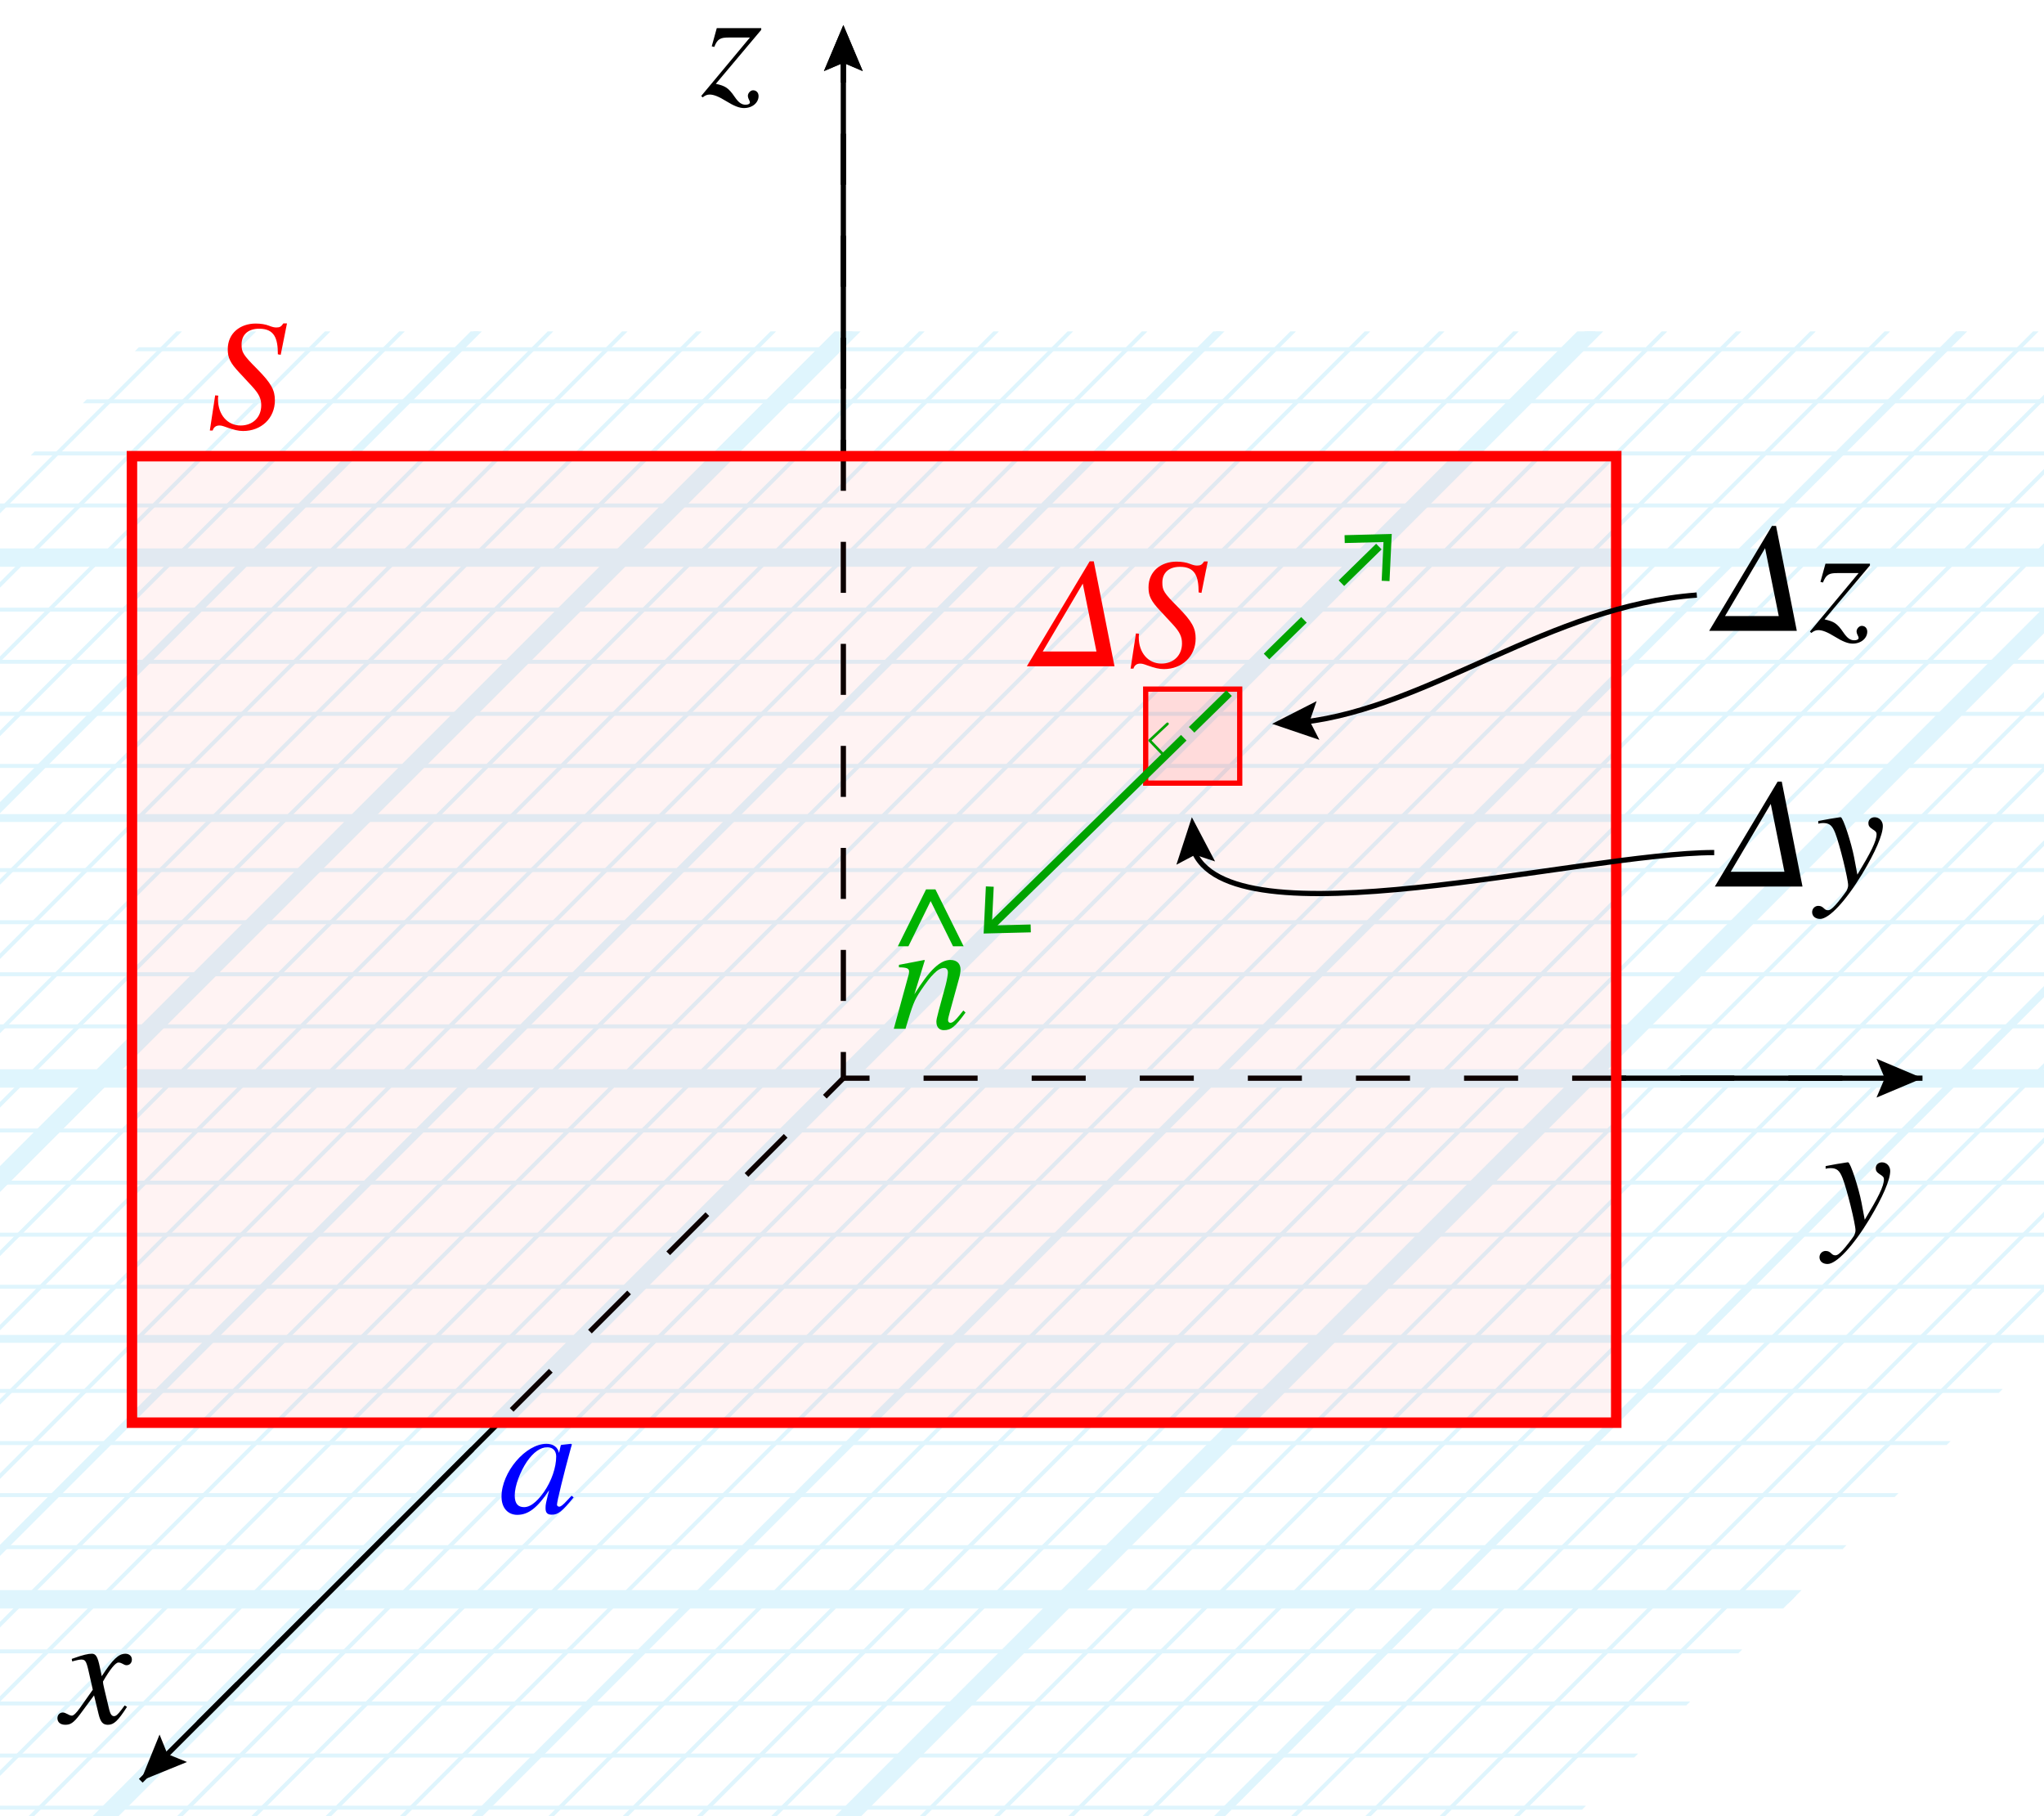 <?xml version="1.0" encoding="utf-8"?>
<!-- Generator: Adobe Illustrator 25.4.1, SVG Export Plug-In . SVG Version: 6.00 Build 0)  -->
<svg version="1.1" id="Layer_1" xmlns="http://www.w3.org/2000/svg" xmlns:xlink="http://www.w3.org/1999/xlink" x="0px" y="0px"
	 viewBox="0 0 78.018 69.313" enable-background="new 0 0 78.018 69.313" xml:space="preserve">
<g id="Graph_paper_slanted" opacity="0.5">
	<g id="Clipped_grid_00000003068028900943026870000011536296927355263674_">
		<g>
			<defs>
				<polygon id="SVGID_1_" points="58.474,70.979 -52.425,70.979 5.906,12.649 116.804,12.649 				"/>
			</defs>
			<clipPath id="SVGID_00000046326454708789859470000008213062094929219224_">
				<use xlink:href="#SVGID_1_"  overflow="visible"/>
			</clipPath>
			
				<g id="Grid_00000142891597197125820610000009767860333217090727_" opacity="0.25" clip-path="url(#SVGID_00000046326454708789859470000008213062094929219224_)">
				<g id="Horizontal_1_mm_00000151508609497893311650000018408800186222605470_">
					
						<line fill="none" stroke="#00ABEB" stroke-width="0.15" stroke-miterlimit="10" x1="-23.624" y1="-16.49" x2="203.216" y2="-16.49"/>
					
						<line fill="none" stroke="#00ABEB" stroke-width="0.15" stroke-miterlimit="10" x1="-21.636" y1="-18.478" x2="205.205" y2="-18.478"/>
					
						<line fill="none" stroke="#00ABEB" stroke-width="0.15" stroke-miterlimit="10" x1="-140.913" y1="100.798" x2="85.928" y2="100.798"/>
					
						<line fill="none" stroke="#00ABEB" stroke-width="0.15" stroke-miterlimit="10" x1="-138.925" y1="98.81" x2="87.916" y2="98.81"/>
					
						<line fill="none" stroke="#00ABEB" stroke-width="0.15" stroke-miterlimit="10" x1="-136.937" y1="96.823" x2="89.903" y2="96.823"/>
					
						<line fill="none" stroke="#00ABEB" stroke-width="0.15" stroke-miterlimit="10" x1="-134.949" y1="94.835" x2="91.892" y2="94.835"/>
					
						<line fill="none" stroke="#00ABEB" stroke-width="0.15" stroke-miterlimit="10" x1="-132.961" y1="92.847" x2="93.88" y2="92.847"/>
					
						<line fill="none" stroke="#00ABEB" stroke-width="0.15" stroke-miterlimit="10" x1="-130.974" y1="90.859" x2="95.867" y2="90.859"/>
					
						<line fill="none" stroke="#00ABEB" stroke-width="0.15" stroke-miterlimit="10" x1="-128.986" y1="88.871" x2="97.855" y2="88.871"/>
					
						<line fill="none" stroke="#00ABEB" stroke-width="0.15" stroke-miterlimit="10" x1="-126.998" y1="86.883" x2="99.843" y2="86.883"/>
					
						<line fill="none" stroke="#00ABEB" stroke-width="0.15" stroke-miterlimit="10" x1="-125.009" y1="84.895" x2="101.831" y2="84.895"/>
					
						<line fill="none" stroke="#00ABEB" stroke-width="0.15" stroke-miterlimit="10" x1="-123.021" y1="82.907" x2="103.82" y2="82.907"/>
					
						<line fill="none" stroke="#00ABEB" stroke-width="0.15" stroke-miterlimit="10" x1="-121.034" y1="80.919" x2="105.807" y2="80.919"/>
					
						<line fill="none" stroke="#00ABEB" stroke-width="0.15" stroke-miterlimit="10" x1="-119.046" y1="78.931" x2="107.795" y2="78.931"/>
					
						<line fill="none" stroke="#00ABEB" stroke-width="0.15" stroke-miterlimit="10" x1="-117.058" y1="76.943" x2="109.783" y2="76.943"/>
					
						<line fill="none" stroke="#00ABEB" stroke-width="0.15" stroke-miterlimit="10" x1="-115.07" y1="74.956" x2="111.771" y2="74.956"/>
					
						<line fill="none" stroke="#00ABEB" stroke-width="0.15" stroke-miterlimit="10" x1="-113.082" y1="72.967" x2="113.759" y2="72.967"/>
					
						<line fill="none" stroke="#00ABEB" stroke-width="0.15" stroke-miterlimit="10" x1="-111.094" y1="70.979" x2="115.747" y2="70.979"/>
					
						<line fill="none" stroke="#00ABEB" stroke-width="0.15" stroke-miterlimit="10" x1="-109.106" y1="68.992" x2="117.735" y2="68.992"/>
					
						<line fill="none" stroke="#00ABEB" stroke-width="0.15" stroke-miterlimit="10" x1="-107.118" y1="67.004" x2="119.723" y2="67.004"/>
					
						<line fill="none" stroke="#00ABEB" stroke-width="0.15" stroke-miterlimit="10" x1="-105.13" y1="65.015" x2="121.711" y2="65.015"/>
					
						<line fill="none" stroke="#00ABEB" stroke-width="0.15" stroke-miterlimit="10" x1="-103.142" y1="63.028" x2="123.698" y2="63.028"/>
					
						<line fill="none" stroke="#00ABEB" stroke-width="0.15" stroke-miterlimit="10" x1="-101.154" y1="61.04" x2="125.687" y2="61.04"/>
					
						<line fill="none" stroke="#00ABEB" stroke-width="0.15" stroke-miterlimit="10" x1="-99.166" y1="59.051" x2="127.675" y2="59.051"/>
					
						<line fill="none" stroke="#00ABEB" stroke-width="0.15" stroke-miterlimit="10" x1="-97.178" y1="57.064" x2="129.663" y2="57.064"/>
					
						<line fill="none" stroke="#00ABEB" stroke-width="0.15" stroke-miterlimit="10" x1="-95.19" y1="55.076" x2="131.651" y2="55.076"/>
					
						<line fill="none" stroke="#00ABEB" stroke-width="0.15" stroke-miterlimit="10" x1="-93.203" y1="53.088" x2="133.638" y2="53.088"/>
					
						<line fill="none" stroke="#00ABEB" stroke-width="0.15" stroke-miterlimit="10" x1="-91.214" y1="51.1" x2="135.626" y2="51.1"/>
					
						<line fill="none" stroke="#00ABEB" stroke-width="0.15" stroke-miterlimit="10" x1="-89.226" y1="49.112" x2="137.615" y2="49.112"/>
					
						<line fill="none" stroke="#00ABEB" stroke-width="0.15" stroke-miterlimit="10" x1="-87.239" y1="47.124" x2="139.602" y2="47.124"/>
					
						<line fill="none" stroke="#00ABEB" stroke-width="0.15" stroke-miterlimit="10" x1="-85.251" y1="45.136" x2="141.59" y2="45.136"/>
					
						<line fill="none" stroke="#00ABEB" stroke-width="0.15" stroke-miterlimit="10" x1="-83.262" y1="43.148" x2="143.578" y2="43.148"/>
					
						<line fill="none" stroke="#00ABEB" stroke-width="0.15" stroke-miterlimit="10" x1="-81.275" y1="41.161" x2="145.566" y2="41.161"/>
					
						<line fill="none" stroke="#00ABEB" stroke-width="0.15" stroke-miterlimit="10" x1="-79.287" y1="39.173" x2="147.554" y2="39.173"/>
					
						<line fill="none" stroke="#00ABEB" stroke-width="0.15" stroke-miterlimit="10" x1="-77.299" y1="37.184" x2="149.542" y2="37.184"/>
					
						<line fill="none" stroke="#00ABEB" stroke-width="0.15" stroke-miterlimit="10" x1="-75.311" y1="35.197" x2="151.53" y2="35.197"/>
					
						<line fill="none" stroke="#00ABEB" stroke-width="0.15" stroke-miterlimit="10" x1="-73.323" y1="33.209" x2="153.518" y2="33.209"/>
					
						<line fill="none" stroke="#00ABEB" stroke-width="0.15" stroke-miterlimit="10" x1="-71.335" y1="31.221" x2="155.506" y2="31.221"/>
					
						<line fill="none" stroke="#00ABEB" stroke-width="0.15" stroke-miterlimit="10" x1="-69.347" y1="29.233" x2="157.493" y2="29.233"/>
					
						<line fill="none" stroke="#00ABEB" stroke-width="0.15" stroke-miterlimit="10" x1="-67.359" y1="27.245" x2="159.482" y2="27.245"/>
					
						<line fill="none" stroke="#00ABEB" stroke-width="0.15" stroke-miterlimit="10" x1="-65.371" y1="25.257" x2="161.47" y2="25.257"/>
					
						<line fill="none" stroke="#00ABEB" stroke-width="0.15" stroke-miterlimit="10" x1="-63.384" y1="23.269" x2="163.457" y2="23.269"/>
					
						<line fill="none" stroke="#00ABEB" stroke-width="0.15" stroke-miterlimit="10" x1="-61.395" y1="21.281" x2="165.446" y2="21.281"/>
					
						<line fill="none" stroke="#00ABEB" stroke-width="0.15" stroke-miterlimit="10" x1="-59.408" y1="19.293" x2="167.433" y2="19.293"/>
					
						<line fill="none" stroke="#00ABEB" stroke-width="0.15" stroke-miterlimit="10" x1="-57.419" y1="17.305" x2="169.421" y2="17.305"/>
					
						<line fill="none" stroke="#00ABEB" stroke-width="0.15" stroke-miterlimit="10" x1="-55.431" y1="15.317" x2="171.41" y2="15.317"/>
					
						<line fill="none" stroke="#00ABEB" stroke-width="0.15" stroke-miterlimit="10" x1="-53.444" y1="13.33" x2="173.397" y2="13.33"/>
					
						<line fill="none" stroke="#00ABEB" stroke-width="0.15" stroke-miterlimit="10" x1="-51.456" y1="11.341" x2="175.385" y2="11.341"/>
					
						<line fill="none" stroke="#00ABEB" stroke-width="0.15" stroke-miterlimit="10" x1="-49.467" y1="9.353" x2="177.373" y2="9.353"/>
					
						<line fill="none" stroke="#00ABEB" stroke-width="0.15" stroke-miterlimit="10" x1="-47.48" y1="7.366" x2="179.361" y2="7.366"/>
					
						<line fill="none" stroke="#00ABEB" stroke-width="0.15" stroke-miterlimit="10" x1="-45.492" y1="5.378" x2="181.349" y2="5.378"/>
					
						<line fill="none" stroke="#00ABEB" stroke-width="0.15" stroke-miterlimit="10" x1="-43.504" y1="3.389" x2="183.337" y2="3.389"/>
					
						<line fill="none" stroke="#00ABEB" stroke-width="0.15" stroke-miterlimit="10" x1="-41.516" y1="1.402" x2="185.325" y2="1.402"/>
					
						<line fill="none" stroke="#00ABEB" stroke-width="0.15" stroke-miterlimit="10" x1="-39.528" y1="-0.586" x2="187.313" y2="-0.586"/>
					
						<line fill="none" stroke="#00ABEB" stroke-width="0.15" stroke-miterlimit="10" x1="-37.54" y1="-2.574" x2="189.301" y2="-2.574"/>
					
						<line fill="none" stroke="#00ABEB" stroke-width="0.15" stroke-miterlimit="10" x1="-35.552" y1="-4.562" x2="191.289" y2="-4.562"/>
					
						<line fill="none" stroke="#00ABEB" stroke-width="0.15" stroke-miterlimit="10" x1="-33.564" y1="-6.55" x2="193.277" y2="-6.55"/>
					
						<line fill="none" stroke="#00ABEB" stroke-width="0.15" stroke-miterlimit="10" x1="-31.576" y1="-8.538" x2="195.265" y2="-8.538"/>
					
						<line fill="none" stroke="#00ABEB" stroke-width="0.15" stroke-miterlimit="10" x1="-29.588" y1="-10.526" x2="197.253" y2="-10.526"/>
					
						<line fill="none" stroke="#00ABEB" stroke-width="0.15" stroke-miterlimit="10" x1="-27.6" y1="-12.514" x2="199.241" y2="-12.514"/>
					
						<line fill="none" stroke="#00ABEB" stroke-width="0.15" stroke-miterlimit="10" x1="-25.613" y1="-14.501" x2="201.228" y2="-14.501"/>
				</g>
				<g id="Vertical_1_mm_00000181073523592228201180000012361058669048395659_">
					<g>
						
							<line fill="none" stroke="#00ABEB" stroke-width="0.15" stroke-miterlimit="10" x1="-140.828" y1="100.789" x2="-21.508" y2="-18.531"/>
					</g>
					
						<line fill="none" stroke="#00ABEB" stroke-width="0.15" stroke-miterlimit="10" x1="-137.994" y1="100.789" x2="-18.674" y2="-18.531"/>
					
						<line fill="none" stroke="#00ABEB" stroke-width="0.15" stroke-miterlimit="10" x1="-135.159" y1="100.789" x2="-15.839" y2="-18.531"/>
					
						<line fill="none" stroke="#00ABEB" stroke-width="0.15" stroke-miterlimit="10" x1="-132.324" y1="100.789" x2="-13.004" y2="-18.531"/>
					
						<line fill="none" stroke="#00ABEB" stroke-width="0.15" stroke-miterlimit="10" x1="-129.49" y1="100.789" x2="-10.17" y2="-18.531"/>
					
						<line fill="none" stroke="#00ABEB" stroke-width="0.15" stroke-miterlimit="10" x1="-126.655" y1="100.789" x2="-7.335" y2="-18.531"/>
					
						<line fill="none" stroke="#00ABEB" stroke-width="0.15" stroke-miterlimit="10" x1="-123.82" y1="100.789" x2="-4.5" y2="-18.531"/>
					
						<line fill="none" stroke="#00ABEB" stroke-width="0.15" stroke-miterlimit="10" x1="-120.986" y1="100.789" x2="-1.667" y2="-18.531"/>
					
						<line fill="none" stroke="#00ABEB" stroke-width="0.15" stroke-miterlimit="10" x1="-118.151" y1="100.789" x2="1.169" y2="-18.531"/>
					
						<line fill="none" stroke="#00ABEB" stroke-width="0.15" stroke-miterlimit="10" x1="-115.317" y1="100.789" x2="4.003" y2="-18.531"/>
					
						<line fill="none" stroke="#00ABEB" stroke-width="0.15" stroke-miterlimit="10" x1="-112.482" y1="100.789" x2="6.838" y2="-18.531"/>
					
						<line fill="none" stroke="#00ABEB" stroke-width="0.15" stroke-miterlimit="10" x1="-109.647" y1="100.789" x2="9.673" y2="-18.531"/>
					
						<line fill="none" stroke="#00ABEB" stroke-width="0.15" stroke-miterlimit="10" x1="-106.813" y1="100.789" x2="12.507" y2="-18.531"/>
					
						<line fill="none" stroke="#00ABEB" stroke-width="0.15" stroke-miterlimit="10" x1="-103.978" y1="100.789" x2="15.342" y2="-18.531"/>
					
						<line fill="none" stroke="#00ABEB" stroke-width="0.15" stroke-miterlimit="10" x1="-101.143" y1="100.789" x2="18.177" y2="-18.531"/>
					
						<line fill="none" stroke="#00ABEB" stroke-width="0.15" stroke-miterlimit="10" x1="-98.309" y1="100.789" x2="21.011" y2="-18.531"/>
					
						<line fill="none" stroke="#00ABEB" stroke-width="0.15" stroke-miterlimit="10" x1="-95.474" y1="100.789" x2="23.846" y2="-18.531"/>
					
						<line fill="none" stroke="#00ABEB" stroke-width="0.15" stroke-miterlimit="10" x1="-92.639" y1="100.789" x2="26.681" y2="-18.531"/>
					
						<line fill="none" stroke="#00ABEB" stroke-width="0.15" stroke-miterlimit="10" x1="-89.805" y1="100.789" x2="29.515" y2="-18.531"/>
					
						<line fill="none" stroke="#00ABEB" stroke-width="0.15" stroke-miterlimit="10" x1="-86.97" y1="100.789" x2="32.35" y2="-18.531"/>
					
						<line fill="none" stroke="#00ABEB" stroke-width="0.15" stroke-miterlimit="10" x1="-84.135" y1="100.789" x2="35.185" y2="-18.531"/>
					
						<line fill="none" stroke="#00ABEB" stroke-width="0.15" stroke-miterlimit="10" x1="-81.301" y1="100.789" x2="38.019" y2="-18.531"/>
					
						<line fill="none" stroke="#00ABEB" stroke-width="0.15" stroke-miterlimit="10" x1="-78.466" y1="100.789" x2="40.854" y2="-18.531"/>
					
						<line fill="none" stroke="#00ABEB" stroke-width="0.15" stroke-miterlimit="10" x1="-75.631" y1="100.789" x2="43.688" y2="-18.531"/>
					
						<line fill="none" stroke="#00ABEB" stroke-width="0.15" stroke-miterlimit="10" x1="-72.797" y1="100.789" x2="46.523" y2="-18.531"/>
					
						<line fill="none" stroke="#00ABEB" stroke-width="0.15" stroke-miterlimit="10" x1="-69.962" y1="100.789" x2="49.358" y2="-18.531"/>
					
						<line fill="none" stroke="#00ABEB" stroke-width="0.15" stroke-miterlimit="10" x1="-67.128" y1="100.789" x2="52.192" y2="-18.531"/>
					
						<line fill="none" stroke="#00ABEB" stroke-width="0.15" stroke-miterlimit="10" x1="-64.293" y1="100.789" x2="55.027" y2="-18.531"/>
					
						<line fill="none" stroke="#00ABEB" stroke-width="0.15" stroke-miterlimit="10" x1="-61.458" y1="100.789" x2="57.862" y2="-18.531"/>
					
						<line fill="none" stroke="#00ABEB" stroke-width="0.15" stroke-miterlimit="10" x1="-58.624" y1="100.789" x2="60.696" y2="-18.531"/>
					
						<line fill="none" stroke="#00ABEB" stroke-width="0.15" stroke-miterlimit="10" x1="-55.789" y1="100.789" x2="63.531" y2="-18.531"/>
					
						<line fill="none" stroke="#00ABEB" stroke-width="0.15" stroke-miterlimit="10" x1="-52.954" y1="100.789" x2="66.366" y2="-18.531"/>
					
						<line fill="none" stroke="#00ABEB" stroke-width="0.15" stroke-miterlimit="10" x1="-50.12" y1="100.789" x2="69.2" y2="-18.531"/>
					
						<line fill="none" stroke="#00ABEB" stroke-width="0.15" stroke-miterlimit="10" x1="-47.285" y1="100.789" x2="72.035" y2="-18.531"/>
					
						<line fill="none" stroke="#00ABEB" stroke-width="0.15" stroke-miterlimit="10" x1="-44.45" y1="100.789" x2="74.87" y2="-18.531"/>
					
						<line fill="none" stroke="#00ABEB" stroke-width="0.15" stroke-miterlimit="10" x1="-41.616" y1="100.789" x2="77.704" y2="-18.531"/>
					
						<line fill="none" stroke="#00ABEB" stroke-width="0.15" stroke-miterlimit="10" x1="-38.781" y1="100.789" x2="80.539" y2="-18.531"/>
					
						<line fill="none" stroke="#00ABEB" stroke-width="0.15" stroke-miterlimit="10" x1="-35.946" y1="100.789" x2="83.374" y2="-18.531"/>
					
						<line fill="none" stroke="#00ABEB" stroke-width="0.15" stroke-miterlimit="10" x1="-33.112" y1="100.789" x2="86.208" y2="-18.531"/>
					
						<line fill="none" stroke="#00ABEB" stroke-width="0.15" stroke-miterlimit="10" x1="-30.277" y1="100.789" x2="89.042" y2="-18.531"/>
					
						<line fill="none" stroke="#00ABEB" stroke-width="0.15" stroke-miterlimit="10" x1="-27.443" y1="100.789" x2="91.876" y2="-18.531"/>
					
						<line fill="none" stroke="#00ABEB" stroke-width="0.15" stroke-miterlimit="10" x1="-24.608" y1="100.789" x2="94.712" y2="-18.531"/>
					
						<line fill="none" stroke="#00ABEB" stroke-width="0.15" stroke-miterlimit="10" x1="-21.773" y1="100.789" x2="97.547" y2="-18.531"/>
					
						<line fill="none" stroke="#00ABEB" stroke-width="0.15" stroke-miterlimit="10" x1="-18.939" y1="100.789" x2="100.381" y2="-18.531"/>
					
						<line fill="none" stroke="#00ABEB" stroke-width="0.15" stroke-miterlimit="10" x1="-16.104" y1="100.789" x2="103.216" y2="-18.531"/>
					
						<line fill="none" stroke="#00ABEB" stroke-width="0.15" stroke-miterlimit="10" x1="-13.269" y1="100.789" x2="106.051" y2="-18.531"/>
					
						<line fill="none" stroke="#00ABEB" stroke-width="0.15" stroke-miterlimit="10" x1="-10.435" y1="100.789" x2="108.885" y2="-18.531"/>
					
						<line fill="none" stroke="#00ABEB" stroke-width="0.15" stroke-miterlimit="10" x1="-7.6" y1="100.789" x2="111.72" y2="-18.531"/>
					
						<line fill="none" stroke="#00ABEB" stroke-width="0.15" stroke-miterlimit="10" x1="-4.765" y1="100.789" x2="114.555" y2="-18.531"/>
					
						<line fill="none" stroke="#00ABEB" stroke-width="0.15" stroke-miterlimit="10" x1="-1.931" y1="100.789" x2="117.389" y2="-18.531"/>
					
						<line fill="none" stroke="#00ABEB" stroke-width="0.15" stroke-miterlimit="10" x1="0.904" y1="100.789" x2="120.224" y2="-18.531"/>
					
						<line fill="none" stroke="#00ABEB" stroke-width="0.15" stroke-miterlimit="10" x1="3.739" y1="100.789" x2="123.059" y2="-18.531"/>
					
						<line fill="none" stroke="#00ABEB" stroke-width="0.15" stroke-miterlimit="10" x1="6.573" y1="100.789" x2="125.893" y2="-18.531"/>
					
						<line fill="none" stroke="#00ABEB" stroke-width="0.15" stroke-miterlimit="10" x1="9.408" y1="100.789" x2="128.728" y2="-18.531"/>
					
						<line fill="none" stroke="#00ABEB" stroke-width="0.15" stroke-miterlimit="10" x1="12.243" y1="100.789" x2="131.562" y2="-18.531"/>
					
						<line fill="none" stroke="#00ABEB" stroke-width="0.15" stroke-miterlimit="10" x1="15.077" y1="100.789" x2="134.396" y2="-18.531"/>
					
						<line fill="none" stroke="#00ABEB" stroke-width="0.15" stroke-miterlimit="10" x1="17.912" y1="100.789" x2="137.232" y2="-18.531"/>
					
						<line fill="none" stroke="#00ABEB" stroke-width="0.15" stroke-miterlimit="10" x1="20.746" y1="100.789" x2="140.066" y2="-18.531"/>
					
						<line fill="none" stroke="#00ABEB" stroke-width="0.15" stroke-miterlimit="10" x1="23.581" y1="100.789" x2="142.901" y2="-18.531"/>
					
						<line fill="none" stroke="#00ABEB" stroke-width="0.15" stroke-miterlimit="10" x1="26.416" y1="100.789" x2="145.736" y2="-18.531"/>
					
						<line fill="none" stroke="#00ABEB" stroke-width="0.15" stroke-miterlimit="10" x1="29.25" y1="100.789" x2="148.57" y2="-18.531"/>
					
						<line fill="none" stroke="#00ABEB" stroke-width="0.15" stroke-miterlimit="10" x1="32.085" y1="100.789" x2="151.405" y2="-18.531"/>
					
						<line fill="none" stroke="#00ABEB" stroke-width="0.15" stroke-miterlimit="10" x1="34.92" y1="100.789" x2="154.24" y2="-18.531"/>
					
						<line fill="none" stroke="#00ABEB" stroke-width="0.15" stroke-miterlimit="10" x1="37.754" y1="100.789" x2="157.074" y2="-18.531"/>
					
						<line fill="none" stroke="#00ABEB" stroke-width="0.15" stroke-miterlimit="10" x1="40.589" y1="100.789" x2="159.909" y2="-18.531"/>
					
						<line fill="none" stroke="#00ABEB" stroke-width="0.15" stroke-miterlimit="10" x1="43.424" y1="100.789" x2="162.744" y2="-18.531"/>
					
						<line fill="none" stroke="#00ABEB" stroke-width="0.15" stroke-miterlimit="10" x1="46.258" y1="100.789" x2="165.578" y2="-18.531"/>
					
						<line fill="none" stroke="#00ABEB" stroke-width="0.15" stroke-miterlimit="10" x1="49.093" y1="100.789" x2="168.413" y2="-18.531"/>
					
						<line fill="none" stroke="#00ABEB" stroke-width="0.15" stroke-miterlimit="10" x1="51.928" y1="100.789" x2="171.248" y2="-18.531"/>
					
						<line fill="none" stroke="#00ABEB" stroke-width="0.15" stroke-miterlimit="10" x1="54.762" y1="100.789" x2="174.082" y2="-18.531"/>
					
						<line fill="none" stroke="#00ABEB" stroke-width="0.15" stroke-miterlimit="10" x1="57.597" y1="100.789" x2="176.917" y2="-18.531"/>
					
						<line fill="none" stroke="#00ABEB" stroke-width="0.15" stroke-miterlimit="10" x1="60.431" y1="100.789" x2="179.751" y2="-18.531"/>
					
						<line fill="none" stroke="#00ABEB" stroke-width="0.15" stroke-miterlimit="10" x1="63.266" y1="100.789" x2="182.586" y2="-18.531"/>
					
						<line fill="none" stroke="#00ABEB" stroke-width="0.15" stroke-miterlimit="10" x1="66.101" y1="100.789" x2="185.421" y2="-18.531"/>
					
						<line fill="none" stroke="#00ABEB" stroke-width="0.15" stroke-miterlimit="10" x1="68.935" y1="100.789" x2="188.255" y2="-18.531"/>
					
						<line fill="none" stroke="#00ABEB" stroke-width="0.15" stroke-miterlimit="10" x1="71.77" y1="100.789" x2="191.09" y2="-18.531"/>
					
						<line fill="none" stroke="#00ABEB" stroke-width="0.15" stroke-miterlimit="10" x1="74.605" y1="100.789" x2="193.925" y2="-18.531"/>
					
						<line fill="none" stroke="#00ABEB" stroke-width="0.15" stroke-miterlimit="10" x1="77.439" y1="100.789" x2="196.759" y2="-18.531"/>
					
						<line fill="none" stroke="#00ABEB" stroke-width="0.15" stroke-miterlimit="10" x1="80.274" y1="100.789" x2="199.594" y2="-18.531"/>
					
						<line fill="none" stroke="#00ABEB" stroke-width="0.15" stroke-miterlimit="10" x1="83.109" y1="100.789" x2="202.429" y2="-18.531"/>
					
						<line fill="none" stroke="#00ABEB" stroke-width="0.15" stroke-miterlimit="10" x1="85.943" y1="100.789" x2="205.263" y2="-18.531"/>
				</g>
				<g id="Horizontal_5_mm_00000011735556503592991880000008134099091165005186_">
					
						<line fill="none" stroke="#00ABEB" stroke-width="0.3" stroke-miterlimit="10" x1="-141.188" y1="100.798" x2="85.928" y2="100.798"/>
					
						<line fill="none" stroke="#00ABEB" stroke-width="0.3" stroke-miterlimit="10" x1="-131.249" y1="90.859" x2="95.867" y2="90.859"/>
					
						<line fill="none" stroke="#00ABEB" stroke-width="0.3" stroke-miterlimit="10" x1="-121.309" y1="80.919" x2="105.807" y2="80.919"/>
					
						<line fill="none" stroke="#00ABEB" stroke-width="0.3" stroke-miterlimit="10" x1="-111.369" y1="70.979" x2="115.747" y2="70.979"/>
					
						<line fill="none" stroke="#00ABEB" stroke-width="0.3" stroke-miterlimit="10" x1="-101.429" y1="61.04" x2="125.687" y2="61.04"/>
					
						<line fill="none" stroke="#00ABEB" stroke-width="0.3" stroke-miterlimit="10" x1="-91.489" y1="51.1" x2="135.626" y2="51.1"/>
					
						<line fill="none" stroke="#00ABEB" stroke-width="0.3" stroke-miterlimit="10" x1="-81.55" y1="41.161" x2="145.566" y2="41.161"/>
					
						<line fill="none" stroke="#00ABEB" stroke-width="0.3" stroke-miterlimit="10" x1="-71.61" y1="31.221" x2="155.506" y2="31.221"/>
					
						<line fill="none" stroke="#00ABEB" stroke-width="0.3" stroke-miterlimit="10" x1="-61.67" y1="21.281" x2="165.446" y2="21.281"/>
					
						<line fill="none" stroke="#00ABEB" stroke-width="0.3" stroke-miterlimit="10" x1="-51.73" y1="11.341" x2="175.385" y2="11.341"/>
					
						<line fill="none" stroke="#00ABEB" stroke-width="0.3" stroke-miterlimit="10" x1="-41.791" y1="1.402" x2="185.325" y2="1.402"/>
				</g>
				<g id="Vertical_5_mm_00000064346364918789686960000003233481195482251947_">
					
						<line fill="none" stroke="#00ABEB" stroke-width="0.3" stroke-miterlimit="10" x1="-140.828" y1="100.789" x2="-21.315" y2="-18.723"/>
					
						<line fill="none" stroke="#00ABEB" stroke-width="0.3" stroke-miterlimit="10" x1="-126.655" y1="100.789" x2="-7.143" y2="-18.723"/>
					
						<line fill="none" stroke="#00ABEB" stroke-width="0.3" stroke-miterlimit="10" x1="-112.482" y1="100.789" x2="7.031" y2="-18.723"/>
					
						<line fill="none" stroke="#00ABEB" stroke-width="0.3" stroke-miterlimit="10" x1="-98.309" y1="100.789" x2="21.204" y2="-18.723"/>
					
						<line fill="none" stroke="#00ABEB" stroke-width="0.3" stroke-miterlimit="10" x1="-84.135" y1="100.789" x2="35.377" y2="-18.723"/>
					
						<line fill="none" stroke="#00ABEB" stroke-width="0.3" stroke-miterlimit="10" x1="-69.962" y1="100.789" x2="49.551" y2="-18.723"/>
					
						<line fill="none" stroke="#00ABEB" stroke-width="0.3" stroke-miterlimit="10" x1="-55.789" y1="100.789" x2="63.724" y2="-18.723"/>
					
						<line fill="none" stroke="#00ABEB" stroke-width="0.3" stroke-miterlimit="10" x1="-41.616" y1="100.789" x2="77.896" y2="-18.723"/>
					
						<line fill="none" stroke="#00ABEB" stroke-width="0.3" stroke-miterlimit="10" x1="-27.443" y1="100.789" x2="92.069" y2="-18.723"/>
					
						<line fill="none" stroke="#00ABEB" stroke-width="0.3" stroke-miterlimit="10" x1="-13.269" y1="100.789" x2="106.244" y2="-18.723"/>
					
						<line fill="none" stroke="#00ABEB" stroke-width="0.3" stroke-miterlimit="10" x1="0.904" y1="100.789" x2="120.416" y2="-18.723"/>
					
						<line fill="none" stroke="#00ABEB" stroke-width="0.3" stroke-miterlimit="10" x1="15.077" y1="100.789" x2="134.589" y2="-18.723"/>
					
						<line fill="none" stroke="#00ABEB" stroke-width="0.3" stroke-miterlimit="10" x1="29.25" y1="100.789" x2="148.763" y2="-18.723"/>
					
						<line fill="none" stroke="#00ABEB" stroke-width="0.3" stroke-miterlimit="10" x1="43.424" y1="100.789" x2="162.936" y2="-18.723"/>
					
						<line fill="none" stroke="#00ABEB" stroke-width="0.3" stroke-miterlimit="10" x1="57.597" y1="100.789" x2="177.109" y2="-18.723"/>
					
						<line fill="none" stroke="#00ABEB" stroke-width="0.3" stroke-miterlimit="10" x1="71.77" y1="100.789" x2="191.283" y2="-18.723"/>
					
						<line fill="none" stroke="#00ABEB" stroke-width="0.3" stroke-miterlimit="10" x1="85.943" y1="100.789" x2="205.455" y2="-18.723"/>
				</g>
				<g id="Horizontal_10_mm_00000163045836177147705350000008480455355013810362_">
					
						<line id="_x31_9_00000057116790517712807720000015084113881736219806_" fill="none" stroke="#00ABEB" stroke-width="0.7" stroke-miterlimit="10" x1="-141.188" y1="100.798" x2="85.928" y2="100.798"/>
					
						<line id="_x32_0_00000024685878617286333290000013167547815532084100_" fill="none" stroke="#00ABEB" stroke-width="0.7" stroke-miterlimit="10" x1="-121.309" y1="80.919" x2="105.807" y2="80.919"/>
					
						<line id="_x32_1_00000138564813020868535020000012777939180148238773_" fill="none" stroke="#00ABEB" stroke-width="0.7" stroke-miterlimit="10" x1="-101.429" y1="61.04" x2="125.687" y2="61.04"/>
					
						<line id="_x32_2_00000052807586205252870140000014502512662559454639_" fill="none" stroke="#00ABEB" stroke-width="0.7" stroke-miterlimit="10" x1="-81.55" y1="41.161" x2="145.566" y2="41.161"/>
					
						<line id="_x32_3_00000051376893246677475670000009295515732899575694_" fill="none" stroke="#00ABEB" stroke-width="0.7" stroke-miterlimit="10" x1="-61.67" y1="21.281" x2="165.446" y2="21.281"/>
					
						<line id="_x32_4_00000099657911357833521510000007853591198542098087_" fill="none" stroke="#00ABEB" stroke-width="0.7" stroke-miterlimit="10" x1="-41.791" y1="1.402" x2="185.325" y2="1.402"/>
					
						<line id="_x32_5_00000155127691660191171140000008292164438978366870_" fill="none" stroke="#00ABEB" stroke-width="0.7" stroke-miterlimit="10" x1="-21.911" y1="-18.478" x2="205.205" y2="-18.478"/>
				</g>
				<g id="Vertical_10_mm_00000134969164297783457920000010833503864539426239_">
					
						<line id="_x30__00000151539528360119995570000005083818057555393183_" fill="none" stroke="#00ABEB" stroke-width="0.7" stroke-miterlimit="10" x1="-140.828" y1="100.789" x2="-21.315" y2="-18.723"/>
					
						<line id="_x31__00000021823889366233599640000011971139016478256513_" fill="none" stroke="#00ABEB" stroke-width="0.7" stroke-miterlimit="10" x1="-112.482" y1="100.789" x2="7.031" y2="-18.723"/>
					
						<line id="_x32__00000071550223824624162640000006130814236846722696_" fill="none" stroke="#00ABEB" stroke-width="0.7" stroke-miterlimit="10" x1="-84.135" y1="100.789" x2="35.377" y2="-18.723"/>
					
						<line id="_x33__00000042015976804734918030000005045165563697445304_" fill="none" stroke="#00ABEB" stroke-width="0.7" stroke-miterlimit="10" x1="-55.789" y1="100.789" x2="63.724" y2="-18.723"/>
					
						<line id="_x34__00000081637789328126233800000002486991317463304126_" fill="none" stroke="#00ABEB" stroke-width="0.7" stroke-miterlimit="10" x1="-27.443" y1="100.789" x2="92.069" y2="-18.723"/>
					
						<line id="_x35__00000051353690731882489090000004794744233340785543_" fill="none" stroke="#00ABEB" stroke-width="0.7" stroke-miterlimit="10" x1="0.904" y1="100.789" x2="120.416" y2="-18.723"/>
					
						<line id="_x36__00000011745311307505536660000010485558803267122343_" fill="none" stroke="#00ABEB" stroke-width="0.7" stroke-miterlimit="10" x1="29.25" y1="100.789" x2="148.763" y2="-18.723"/>
					
						<line id="_x37__00000045602144989735358580000003937589459941247142_" fill="none" stroke="#00ABEB" stroke-width="0.7" stroke-miterlimit="10" x1="57.597" y1="100.789" x2="177.109" y2="-18.723"/>
					
						<line id="_x38__00000047029857857898873560000014194396358708286345_" fill="none" stroke="#00ABEB" stroke-width="0.7" stroke-miterlimit="10" x1="85.943" y1="100.789" x2="205.455" y2="-18.723"/>
				</g>
			</g>
		</g>
	</g>
</g>
<g id="Axis">
	<g id="lines">
		<g>
			<g>
				<line fill="none" stroke="#000000" stroke-width="0.2" stroke-miterlimit="10" x1="32.19" y1="17.411" x2="32.19" y2="2.151"/>
				<g>
					<polygon points="32.93,2.713 32.19,2.398 31.449,2.713 32.19,0.957 					"/>
				</g>
			</g>
		</g>
		<g>
			<g>
				<line fill="none" stroke="#000000" stroke-width="0.2" stroke-miterlimit="10" x1="32.19" y1="41.151" x2="32.19" y2="40.151"/>
				
					<line fill="none" stroke="#000000" stroke-width="0.2" stroke-miterlimit="10" stroke-dasharray="1.947,1.947" x1="32.19" y1="38.203" x2="32.19" y2="4.125"/>
				<line fill="none" stroke="#000000" stroke-width="0.2" stroke-miterlimit="10" x1="32.19" y1="3.151" x2="32.19" y2="2.151"/>
				<g>
					<polygon points="32.93,2.713 32.19,2.398 31.449,2.713 32.19,0.957 					"/>
				</g>
			</g>
		</g>
		<g>
			<g>
				<line fill="none" stroke="#000000" stroke-width="0.2" stroke-miterlimit="10" x1="32.19" y1="41.151" x2="33.19" y2="41.151"/>
				
					<line fill="none" stroke="#000000" stroke-width="0.2" stroke-miterlimit="10" stroke-dasharray="2.063,2.063" x1="35.252" y1="41.151" x2="71.349" y2="41.151"/>
				<line fill="none" stroke="#000000" stroke-width="0.2" stroke-miterlimit="10" x1="72.38" y1="41.151" x2="73.38" y2="41.151"/>
			</g>
		</g>
		<g>
			<g>
				
					<line fill="none" stroke="#000000" stroke-width="0.2" stroke-miterlimit="10" x1="61.691" y1="41.151" x2="72.186" y2="41.151"/>
				<g>
					<polygon points="71.625,41.891 71.939,41.151 71.625,40.41 73.38,41.151 					"/>
				</g>
			</g>
		</g>
		<g>
			<g>
				
					<line fill="none" stroke="#000000" stroke-width="0.2" stroke-miterlimit="10" x1="32.19" y1="41.151" x2="31.483" y2="41.858"/>
				
					<line fill="none" stroke="#000000" stroke-width="0.2" stroke-miterlimit="10" stroke-dasharray="2.113,2.113" x1="29.988" y1="43.352" x2="6.827" y2="66.514"/>
				<line fill="none" stroke="#000000" stroke-width="0.2" stroke-miterlimit="10" x1="6.08" y1="67.261" x2="5.373" y2="67.968"/>
			</g>
		</g>
		<g>
			<g>
				
					<line fill="none" stroke="#000000" stroke-width="0.2" stroke-miterlimit="10" x1="19.041" y1="54.299" x2="6.217" y2="67.124"/>
				<g>
					<polygon points="6.09,66.203 6.392,66.949 7.138,67.25 5.373,67.968 					"/>
				</g>
			</g>
		</g>
	</g>
	<g id="names">
		<g>
			<path d="M71.176,46.553c0.51-0.846,0.732-1.277,0.732-1.542c0-0.084-0.042-0.12-0.156-0.192c-0.12-0.078-0.156-0.138-0.156-0.234
				c0-0.132,0.102-0.222,0.24-0.222c0.18,0,0.312,0.15,0.312,0.33c0,0.342-0.288,1.001-0.786,1.829
				c-0.624,1.032-1.265,1.721-1.607,1.721c-0.18,0-0.306-0.102-0.306-0.258c0-0.132,0.102-0.24,0.234-0.24
				c0.21,0,0.21,0.167,0.366,0.167c0.078,0,0.15-0.048,0.288-0.198c0.108-0.114,0.378-0.468,0.426-0.545
				c0.036-0.072,0.06-0.144,0.06-0.21c0-0.24-0.33-1.583-0.492-1.991c-0.114-0.293-0.222-0.384-0.462-0.384
				c-0.066,0-0.12,0.006-0.186,0.024v-0.102c0.066-0.012,0.132-0.024,0.192-0.036c0.12-0.024,0.318-0.06,0.642-0.108h0.024
				c0.09,0,0.408,0.996,0.51,1.529L71.176,46.553z"/>
		</g>
		<g>
			<path d="M27.323,3.199c0.348,0.078,0.479,0.144,0.719,0.498c0.156,0.228,0.27,0.3,0.42,0.3c0.096,0,0.162-0.036,0.162-0.09
				c0-0.024-0.012-0.054-0.03-0.09c-0.036-0.072-0.048-0.12-0.048-0.167c0.006-0.102,0.102-0.204,0.198-0.204
				c0.126,0,0.21,0.09,0.21,0.222c0,0.24-0.222,0.456-0.558,0.456c-0.174,0-0.378-0.078-0.678-0.264
				c-0.282-0.174-0.474-0.251-0.629-0.251c-0.096,0-0.174,0.03-0.27,0.108l-0.054-0.054l1.859-2.231h-0.816
				c-0.312,0-0.426,0.054-0.545,0.36l-0.096-0.024l0.192-0.695h1.697v0.066L27.323,3.199z"/>
		</g>
		<g>
			<path d="M3.883,63.975c0.419-0.642,0.642-0.857,0.905-0.857c0.144,0,0.246,0.09,0.246,0.222c0,0.126-0.084,0.216-0.204,0.216
				c-0.114,0-0.168-0.102-0.312-0.102c-0.108,0-0.324,0.264-0.588,0.726c0,0.042,0.012,0.126,0.048,0.27l0.192,0.804
				C4.212,65.422,4.266,65.5,4.35,65.5c0.078,0,0.144-0.06,0.282-0.24c0.054-0.072,0.078-0.108,0.126-0.168l0.09,0.054
				C4.5,65.686,4.344,65.83,4.117,65.83c-0.192,0-0.282-0.108-0.354-0.408L3.59,64.707l-0.528,0.714
				c-0.264,0.354-0.384,0.408-0.57,0.408c-0.186,0-0.3-0.096-0.3-0.252c0-0.12,0.084-0.216,0.204-0.216
				c0.054,0,0.114,0.024,0.192,0.066c0.06,0.036,0.12,0.054,0.156,0.054c0.066,0,0.18-0.114,0.306-0.294l0.492-0.696l-0.168-0.743
				c-0.084-0.36-0.126-0.408-0.276-0.408c-0.048,0-0.12,0.012-0.234,0.042l-0.108,0.03l-0.018-0.096l0.066-0.024
				c0.366-0.132,0.564-0.174,0.702-0.174c0.15,0,0.222,0.108,0.306,0.516L3.883,63.975z"/>
		</g>
	</g>
</g>
<g id="plane_vert">
	<rect x="5.036" y="17.411" opacity="0.05" fill="#FF0000" enable-background="new    " width="56.655" height="36.888"/>
	
		<rect x="5.036" y="17.411" fill="none" stroke="#FF0000" stroke-width="0.4" stroke-miterlimit="10" width="56.655" height="36.888"/>
</g>
<g id="dS">
	<rect x="43.73" y="26.301" opacity="0.1" fill="#FF0000" enable-background="new    " width="3.589" height="3.589"/>
	
		<rect x="43.73" y="26.301" fill="none" stroke="#FF0000" stroke-width="0.2" stroke-miterlimit="10" width="3.589" height="3.589"/>
	<g>
		<path fill="#FF0000" d="M39.194,25.43l2.398-4.006h0.156l0.792,4.006H39.194z M41.329,22.275L39.8,24.866h2.051L41.329,22.275z"/>
		<path fill="#FF0000" d="M45.859,22.629l-0.108-0.018c0-0.612-0.132-0.978-0.714-0.978c-0.414,0-0.671,0.222-0.671,0.6
			c0,0.294,0.048,0.39,0.593,0.936c0.546,0.552,0.678,0.81,0.678,1.199c0,0.684-0.521,1.169-1.211,1.169
			c-0.186,0-0.348-0.042-0.624-0.138c-0.162-0.06-0.216-0.072-0.282-0.072c-0.12,0-0.216,0.054-0.258,0.192h-0.108l0.204-1.343
			l0.12,0.012c-0.012,0.054-0.012,0.096-0.012,0.138c0,0.588,0.36,1.001,0.864,1.001c0.462,0,0.786-0.312,0.786-0.768
			c0-0.258-0.084-0.438-0.36-0.737l-0.234-0.252c-0.084-0.09-0.156-0.174-0.234-0.252c-0.36-0.384-0.45-0.576-0.45-0.899
			c0-0.63,0.492-0.983,1.067-0.983c0.186,0,0.384,0.03,0.51,0.084c0.126,0.048,0.198,0.066,0.276,0.066
			c0.132,0,0.186-0.03,0.27-0.156h0.138L45.859,22.629z"/>
	</g>
	<g>
		<path fill="#FF0000" d="M10.714,13.542l-0.108-0.018c0-0.612-0.132-0.978-0.714-0.978c-0.414,0-0.671,0.222-0.671,0.6
			c0,0.294,0.048,0.39,0.593,0.936c0.546,0.552,0.678,0.81,0.678,1.199c0,0.684-0.521,1.169-1.211,1.169
			c-0.186,0-0.348-0.042-0.624-0.138c-0.162-0.06-0.216-0.072-0.282-0.072c-0.12,0-0.216,0.054-0.258,0.192H8.009l0.204-1.343
			l0.12,0.012c-0.012,0.054-0.012,0.096-0.012,0.138c0,0.588,0.36,1.001,0.864,1.001c0.462,0,0.786-0.312,0.786-0.768
			c0-0.258-0.084-0.438-0.36-0.737l-0.234-0.252c-0.084-0.09-0.156-0.174-0.234-0.252c-0.36-0.384-0.45-0.576-0.45-0.899
			c0-0.63,0.492-0.983,1.067-0.983c0.186,0,0.384,0.03,0.51,0.084c0.126,0.048,0.198,0.066,0.276,0.066
			c0.132,0,0.186-0.03,0.27-0.156h0.138L10.714,13.542z"/>
	</g>
	<g>
		<g>
			<path fill="none" stroke="#000000" stroke-width="0.2" stroke-miterlimit="10" d="M49.747,27.56
				c4.82-0.556,9.408-4.439,15.019-4.848"/>
			<g>
				<polygon points="50.36,28.238 49.992,27.522 50.253,26.761 48.555,27.626 				"/>
			</g>
		</g>
	</g>
	<g>
		<g>
			<path fill="none" stroke="#000000" stroke-width="0.2" stroke-miterlimit="10" d="M45.531,32.385
				c1.29,3.774,14.83,0.155,19.899,0.155"/>
			<g>
				<polygon points="44.902,33.003 45.614,32.627 46.378,32.878 45.492,31.191 				"/>
			</g>
		</g>
	</g>
	<g>
		<path d="M65.237,24.078l2.398-4.006h0.156l0.792,4.006H65.237z M67.372,20.923l-1.529,2.591h2.051L67.372,20.923z"/>
		<path d="M69.641,23.64c0.348,0.078,0.479,0.144,0.719,0.498c0.156,0.228,0.27,0.3,0.42,0.3c0.096,0,0.162-0.036,0.162-0.09
			c0-0.024-0.012-0.054-0.03-0.09c-0.036-0.072-0.048-0.12-0.048-0.167c0.006-0.102,0.102-0.204,0.198-0.204
			c0.126,0,0.21,0.09,0.21,0.222c0,0.24-0.222,0.456-0.558,0.456c-0.174,0-0.378-0.078-0.678-0.264
			c-0.282-0.174-0.474-0.251-0.629-0.251c-0.096,0-0.174,0.03-0.27,0.108l-0.054-0.054l1.859-2.231h-0.816
			c-0.312,0-0.426,0.054-0.545,0.36l-0.096-0.024l0.192-0.695h1.697v0.066L69.641,23.64z"/>
	</g>
	<g>
		<path d="M65.454,33.837l2.398-4.006h0.156l0.792,4.006H65.454z M67.589,30.683l-1.529,2.591h2.051L67.589,30.683z"/>
		<path d="M70.895,33.382c0.51-0.846,0.732-1.277,0.732-1.542c0-0.084-0.042-0.12-0.156-0.192c-0.12-0.078-0.156-0.138-0.156-0.234
			c0-0.132,0.102-0.222,0.24-0.222c0.18,0,0.312,0.15,0.312,0.33c0,0.342-0.288,1.001-0.786,1.829
			c-0.624,1.032-1.265,1.721-1.607,1.721c-0.18,0-0.306-0.102-0.306-0.258c0-0.132,0.102-0.24,0.234-0.24
			c0.21,0,0.21,0.167,0.366,0.167c0.078,0,0.15-0.048,0.288-0.198c0.108-0.114,0.378-0.468,0.426-0.545
			c0.036-0.072,0.06-0.144,0.06-0.21c0-0.24-0.33-1.583-0.492-1.991c-0.114-0.293-0.222-0.384-0.462-0.384
			c-0.066,0-0.12,0.006-0.186,0.024v-0.102c0.066-0.012,0.132-0.024,0.192-0.036c0.12-0.024,0.318-0.06,0.642-0.108h0.024
			c0.09,0,0.408,0.996,0.51,1.529L70.895,33.382z"/>
	</g>
</g>
<g id="n">
	<g>
		<path fill="#00B200" d="M36.854,38.646c-0.405,0.553-0.554,0.672-0.833,0.672c-0.149,0-0.28-0.095-0.28-0.321
			c0-0.06,0.012-0.137,0.095-0.447l0.262-0.964c0.048-0.185,0.083-0.398,0.083-0.47c0-0.107-0.054-0.172-0.143-0.172
			c-0.238,0-0.506,0.292-0.881,0.845c-0.268,0.399-0.315,0.536-0.595,1.476h-0.446l0.571-2.083c0.006-0.03,0.012-0.065,0.012-0.101
			c0-0.119-0.083-0.155-0.387-0.161v-0.095c0.482-0.095,0.648-0.119,0.964-0.185l0.024,0.012l-0.399,1.297
			c0.595-0.952,0.994-1.31,1.375-1.31c0.256,0,0.387,0.149,0.387,0.363c0,0.107-0.024,0.232-0.06,0.357l-0.333,1.208
			c-0.059,0.214-0.083,0.315-0.083,0.363c0,0.054,0.024,0.107,0.095,0.107c0.083,0,0.19-0.095,0.363-0.315
			c0.042-0.048,0.083-0.101,0.125-0.155L36.854,38.646z"/>
	</g>
	<g>
		<path fill="#00B200" d="M36.376,36.117l-0.851-1.72h-0.006l-0.845,1.72H34.27l1.077-2.172h0.357l1.077,2.172H36.376z"/>
	</g>
	<g>
		<g>
			<g>
				
					<line fill="none" stroke="#00A300" stroke-width="0.3" stroke-miterlimit="10" x1="45.183" y1="28.157" x2="37.777" y2="35.403"/>
				<g>
					<polygon fill="#00A300" points="37.63,33.831 37.93,33.845 37.859,35.322 39.338,35.284 39.346,35.585 37.545,35.63 					"/>
				</g>
			</g>
		</g>
		
			<polyline fill="none" stroke="#00A300" stroke-width="0.1" stroke-linecap="round" stroke-linejoin="round" stroke-miterlimit="10" points="
			44.461,28.864 43.881,28.261 43.881,28.261 44.562,27.626 		"/>
		<g>
			<g>
				
					<line fill="none" stroke="#00A300" stroke-width="0.3" stroke-miterlimit="10" stroke-dasharray="2,2" x1="45.483" y1="27.854" x2="52.889" y2="20.608"/>
				<g>
					<polygon fill="#00A300" points="53.037,22.18 52.737,22.166 52.807,20.688 51.328,20.726 51.321,20.426 53.122,20.38 					"/>
				</g>
			</g>
		</g>
	</g>
</g>
<g>
	<path fill="#0000FF" d="M21.896,57.151c-0.45,0.546-0.594,0.66-0.834,0.66c-0.168,0-0.239-0.072-0.239-0.246
		c0-0.15,0.012-0.198,0.138-0.689c-0.45,0.678-0.798,0.941-1.218,0.941c-0.336,0-0.6-0.24-0.6-0.696
		c0-0.929,0.918-2.015,1.715-2.015c0.258,0,0.432,0.126,0.48,0.348l0.065-0.287l0.019-0.019l0.365-0.042l0.042,0.019
		c-0.012,0.054-0.018,0.065-0.036,0.126c-0.281,1.025-0.533,2.057-0.533,2.177c0,0.042,0.036,0.077,0.084,0.077
		c0.054,0,0.132-0.048,0.312-0.245l0.162-0.174L21.896,57.151z M20.894,55.238c-0.27,0-0.533,0.187-0.785,0.552
		c-0.252,0.378-0.462,0.912-0.462,1.289c0,0.33,0.144,0.444,0.359,0.444c0.3,0,0.582-0.33,0.762-0.588
		c0.282-0.407,0.462-0.924,0.462-1.35C21.229,55.377,21.104,55.238,20.894,55.238z"/>
</g>
</svg>
